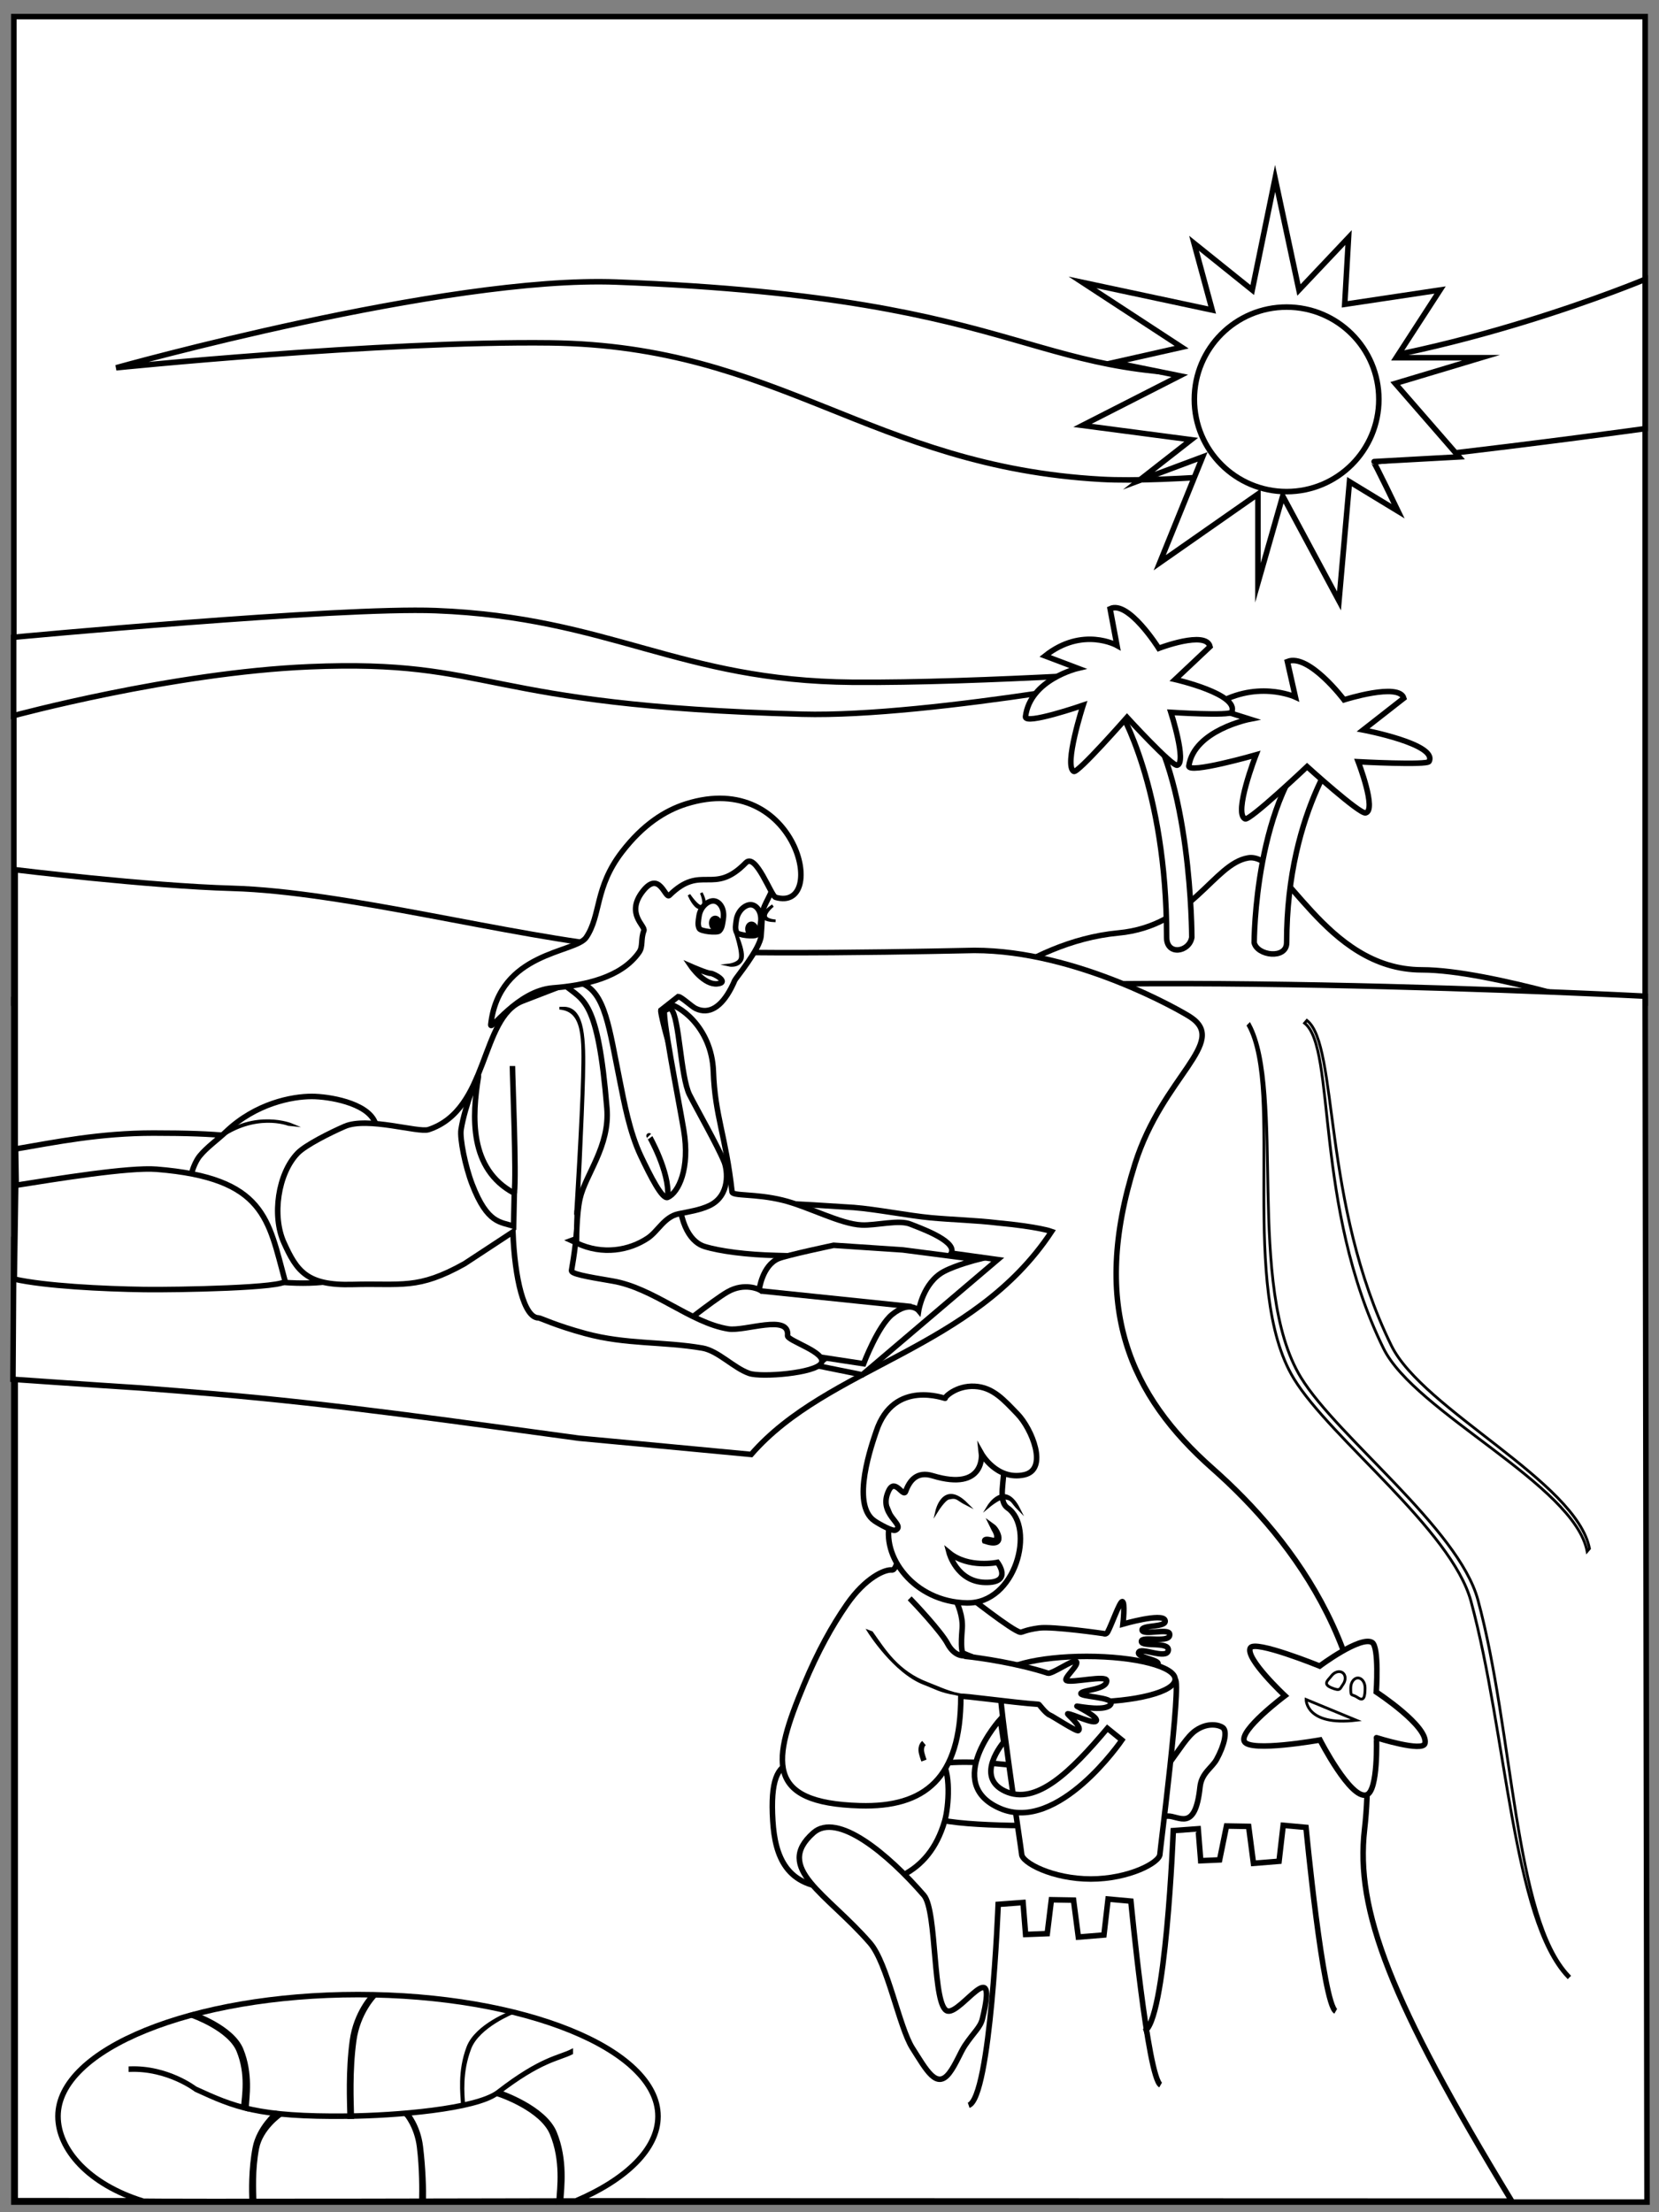 <?xml version="1.0" encoding="utf-8"?>
<!-- Generator: Adobe Illustrator 16.2.0, SVG Export Plug-In . SVG Version: 6.00 Build 0)  -->
<!DOCTYPE svg PUBLIC "-//W3C//DTD SVG 1.1//EN" "http://www.w3.org/Graphics/SVG/1.1/DTD/svg11.dtd">
<svg version="1.1" id="Layer_1" xmlns="http://www.w3.org/2000/svg" xmlns:xlink="http://www.w3.org/1999/xlink" x="0px" y="0px"
	 width="600px" height="800px" viewBox="0 0 600 800" enable-background="new 0 0 600 800" xml:space="preserve">
<rect x="0" y="0" width="600" height="800" fill="#808080" stroke="none"/>
<rect x="5" y="6" fill="#FFFFFF" stroke="#000000" stroke-width="2" stroke-miterlimit="10" width="590" height="356.759"/>
<path fill="#FFFFFF" stroke="#000000" stroke-width="2" stroke-miterlimit="10" d="M223,102c156,6,146.834,38.125,236,32.667
	c65.334-4,136-33.667,136-33.667v54c0,0-149.729,20.962-196.666,18.333C315,168.667,282,125,199,124c-61.069-0.736-157,9-157,9
	S161.014,99.616,223,102z"/>
<path fill="#FFFFFF" stroke="#000000" stroke-width="2" stroke-miterlimit="10" d="M461.16,64.527l8.621,40.348l17.934-18.967
	l-1.38,24.14l34.485-5.173l-15.864,24.485h30.692l-31.037,9.311l23.106,26.554c0,0-31.382,1.724-31.037,1.724
	s8.966,17.932,8.966,17.932l-17.587-10.69l-3.794,43.107l-20.347-37.934l-8.966,31.381v-32.071l-35.521,24.829l15.519-38.278
	l-23.104,8.621l18.967-14.829l-39.313-5.173l35.175-17.932l-23.794-4.828l24.483-5.518l-35.864-23.45l46.9,10.001l-6.553-24.14
	l21.036,16.897L461.16,64.527z"/>
<circle fill="#FFFFFF" stroke="#000000" stroke-width="2" stroke-miterlimit="10" cx="465.316" cy="144.413" r="33.365"/>
<path fill="#FFFFFF" stroke="#000000" stroke-width="2" stroke-miterlimit="10" d="M404.474,337.388
	c26.707-2.497,34.301-25.038,46.949-27.145c13.12-2.186,27.431,40.485,62.86,40.485c24.666,0,75.217,16.562,75.217,16.562
	L344,367.75C344,367.75,370.044,340.606,404.474,337.388z"/>
<path fill="#FFFFFF" stroke="#000000" stroke-width="2" stroke-miterlimit="10" d="M-175,233"/>
<path fill="#FFFFFF" stroke="#000000" stroke-width="2" stroke-miterlimit="10" d="M453.588,340.899c0,0,0-53.373,24.277-74.487
	c4.864-4.229,8.502,1.595,9.61,0c0,0-22.141,25.224-22.141,74.487C465.335,346.971,454.731,345.694,453.588,340.899z"/>
<path fill="#FFFFFF" stroke="#000000" stroke-width="2" stroke-miterlimit="10" d="M431.034,338.988c0,0,0-59.08-18.819-82.451
	c-3.771-4.682-6.59,1.765-7.448,0c0,0,17.162,27.921,17.162,82.451C421.929,345.709,430.146,344.296,431.034,338.988z"/>
<path fill="#FFFFFF" stroke="#000000" stroke-width="2" stroke-miterlimit="10" d="M465.603,239.233
	c7.722-3.082,20.494,13.839,20.494,13.839s19.928-6.354,21.609-0.593l-14.702,11.497c0,0,27.096,5.118,23.835,11.398
	c-0.742,1.429-25.617,0.097-25.617,0.097s6.761,17.544,2.672,18.494c-2.153,0.5-21.161-16.744-21.161-16.744
	s-20.792,19.66-22.424,18.91c-4.313-1.98,3.935-23.153,3.935-23.153s-24.739,7.08-24.28,3.993
	c1.93-12.995,22.053-16.907,22.053-16.907l-13.812-4.336c15.817-10.413,30.295-3.652,30.295-3.652L465.603,239.233z"/>
<path fill="#FFFFFF" stroke="#000000" stroke-width="2" stroke-miterlimit="10" d="M595,360.25c0,0-214.449-11.136-292.666,1.417
	c-162.001,26-297.333,0-297.333,0v434.667h590.666L595,360.25z"/>
<path fill="#FFFFFF" stroke="#000000" stroke-width="2" stroke-miterlimit="10" d="M438.5,531.021
	c30.114,26.623,62,69.38,55,130.599c-3.337,29.179,9.25,61.938,53.25,134.38L5.5,795.834V314.523c0,0,47.825,5.856,78.5,6.727
	c40.593,1.153,100.444,17.442,142.444,21.523c33.979,3.301,122.771,0.926,125.926,0.926c37,0,74.971,22.002,78.13,24.075
	c14,9.183-10,21.426-20,53.055C394.077,472.772,408.852,504.811,438.5,531.021z"/>
<path fill="#FFFFFF" stroke="#000000" stroke-width="2" stroke-miterlimit="10" d="M380.334,445.334
	c-28.319,43.005-80.839,48.603-108.661,80.634c-13.824-1.313-27.64-2.628-41.488-3.921c-6.923-0.645-13.846-1.291-20.736-1.94
	c-44.557-6.039-87.625-12.304-132.153-16.058c-8.905-0.753-17.806-1.468-26.704-2.146c-15.86-1.005-45.909-3.1-45.909-3.1L5,448
	c0,0,51.294-13.09,64.037-26.148c32.944,4.549,53.231,1.707,85.185,4.63c8.673,0.736,47.768,3.96,56.481,4.63
	c43.584,3.376,55.585,2.707,98.148,5.556c7.977,0.628,19.951,2.976,27.778,3.703c7.834,0.727,16.479,0.937,24.074,1.853
	C375.786,443.633,380.334,445.334,380.334,445.334z"/>
<path fill="#FFFFFF" stroke="#000000" stroke-width="2" stroke-miterlimit="10" d="M290.168,258.279
	c-117.935-3.151-111.004-20.021-178.413-17.154c-49.391,2.101-106.829,17.68-106.829,17.68v-28.358
	c0,0,117.207-11.007,152.691-9.627c63,2.451,87.946,25.382,150.693,25.907C354.477,247.113,427,242,427,242
	S337.027,259.531,290.168,258.279z"/>
<path fill="#FFFFFF" stroke="#000000" stroke-width="2" stroke-miterlimit="10" d="M401.481,220.137
	c6.629-3.187,17.592,14.31,17.592,14.31s17.107-6.57,18.551-0.613l-12.62,11.887c0,0,23.261,5.292,20.461,11.786
	c-0.638,1.478-21.991,0.1-21.991,0.1s5.805,18.141,2.295,19.122c-1.849,0.518-18.168-17.313-18.168-17.313
	s-17.849,20.328-19.25,19.553c-3.704-2.048,3.378-23.94,3.378-23.94s-21.238,7.321-20.846,4.128
	c1.659-13.437,18.934-17.481,18.934-17.481l-11.856-4.483c13.578-10.767,26.007-3.776,26.007-3.776L401.481,220.137z"/>
<path fill="#FFFFFF" stroke="#000000" stroke-width="2" stroke-miterlimit="10" d="M237.975,765.301
	c0,11.725-11.29,22.75-29.725,30.637c0,0-155.525,0.363-156.5,0.063c-19.71-6.083-30.775-18.758-30.775-30.699
	c0-24.301,48.577-44,108.5-44S237.975,741,237.975,765.301z"/>
<path fill="#FFFFFF" stroke="#000000" stroke-width="2" stroke-miterlimit="10" d="M494.204,649.094
	c-5.729,1.767-16.797-19.866-16.797-19.866s-25.369,4.533-27.369,0.533c-2.02-4.039,14.682-16.542,14.682-16.542
	s-14.497-13.53-12.516-17.292c1.572-2.985,25.085,6.566,25.085,6.566s14.658-10.961,18.915-8.566c2.667,1.5,1.54,17.946,1.54,17.946
	s18.867,12.354,17.627,18.554c-0.667,3.334-17.554-2.03-17.554-2.03S498.521,647.763,494.204,649.094z"/>
<path fill="#FFFFFF" stroke="#000000" stroke-miterlimit="10" d="M472.371,614.594c0,0-0.166,9.667,18.167,7.5L472.371,614.594z"/>
<path fill="#FFFFFF" stroke="#000000" stroke-miterlimit="10" d="M485.677,609.195c-1.116,1.501-0.806,2.522-4.113,1.163
	c-3.391-1.394-1.183-2.773-0.066-4.274c1.117-1.5,2.961-2.021,4.114-1.163C486.765,605.781,486.793,607.693,485.677,609.195z"/>
<path fill="#FFFFFF" stroke="#000000" stroke-miterlimit="10" d="M493.692,610.361c0,3.146-0.384,5.064-2.589,3.565
	c-2.405-1.635-2.6,0-2.589-3.565c0.006-1.969,1.159-3.565,2.589-3.565S493.692,608.393,493.692,610.361z"/>
<path fill="#FFFFFF" stroke="#000000" stroke-width="2" stroke-miterlimit="10" d="M350.333,761.334
	c8-2.667,10.667-72.667,10.667-72.667l9-0.667l0.92,11.555l7.83-0.305l1.5-12.25l8.007,0.14L390,700.5l9.25-0.75l1.5-13l8.25,0.75
	c0,0,6.084,63.834,10.75,66.5"/>
<path fill="#FFFFFF" stroke="#000000" stroke-width="2" stroke-miterlimit="10" d="M413.666,734.668
	c8-2.667,10.667-72.667,10.667-72.667l9-0.667l0.92,11.555l6.83-0.305l2.5-12.25l8.007,0.14l1.743,13.36l9.25-0.75l1.5-13l8.25,0.75
	c0,0,6.084,63.834,10.75,66.5"/>
<path fill="#FFFFFF" stroke="#000000" stroke-width="2" stroke-miterlimit="10" d="M434,646.25c-1.75,16.5-7.608,10.324-11.75,10.5
	c-7.833,0.333-36.347,3.5-42,3.5c-17.949,0-47.029-0.205-47.25-6c-0.167-4.375-4.902-12.297-0.25-14.5c13.957-6.608,51.538,2,65,2
	c6.429,0,20.566,1.997,24.25-2.915c4.717-6.29,7.381-10.95,10.5-13.085c4.484-3.068,8.57-1.885,9.75-1c1.772,1.33,0.5,6.5-2.25,11.5
	C438.29,639.358,434.54,641.154,434,646.25z"/>
<path fill="#FFFFFF" stroke="#000000" stroke-width="2" stroke-miterlimit="10" d="M337.039,580.249
	c1.683-3.644,7.581-7.173,10.476-5.088s18.427,14.458,21.462,15.095c0.67,0.141,1.81-0.876,6.836-1.526
	c5.027-0.651,23.375,2.021,23.375,2.021s0.826,0.505,1.438-0.625c1.413-2.621,4.304-10.887,5.232-10.951
	c1.182-0.085,0.268,8.139,0.268,8.139s14.233-4.118,15.211-1.41c0.998,2.765-8.496,1.568-8.289,3.559
	c0.221,2.123,9.55-0.759,9.953,1.373c0.717,3.784-10.398,0.481-10.195,2.801c0.179,2.051,10.195-0.134,9.718,3.184
	c-0.507,3.518-10.273-1.474-10.752,0.82c-0.378,1.807,7.518,2.502,7.036,4.112c-0.646,2.161-6.682-0.001-8.869-0.126
	c-1.027-0.059-5.368,0.721-6.313,0.313c-0.892-0.385-2-0.438-2-0.438s-18.662-0.015-26.146,1.729
	c-7.482,1.743-17.874-2.218-21.691-3.324c-3.817-1.107-13.92-5.711-15.394-7.702C336.922,590.211,337.039,580.249,337.039,580.249z"
	/>
<path fill="#FFFFFF" stroke="#000000" stroke-width="2" stroke-miterlimit="10" d="M419.5,670.5c0,3.037-11.193,9-25,9
	s-25-5.963-25-9c0-0.881-9.425-62.261-7.75-63c4.099-1.807,20.199,5.5,30,5.5c8.947,0,28.832-7.305,33.25-5.75
	C427.398,608.095,419.5,669.432,419.5,670.5z"/>
<ellipse fill="#FFFFFF" stroke="#000000" stroke-width="2" stroke-miterlimit="10" cx="393" cy="607.25" rx="32" ry="8.25"/>
<path fill="#FFFFFF" stroke="#000000" stroke-width="2" stroke-miterlimit="10" d="M400.5,625l5.25,4.25c0,0-23,33.75-44,24.75
	s0-32.25,0-32.25L363,630c0,0-10.75,12.5,0.5,17.75S387.25,640.75,400.5,625z"/>
<path fill="#FFFFFF" stroke="#000000" stroke-width="2" stroke-miterlimit="10" d="M341.667,658.501
	c-5.833,20.084-21.551,24.251-39.5,24.251s-21.885-11.711-22.667-24.251c-1.833-29.416,10.385-20,28.334-20
	c10.442,0,26.887-7.567,32.333-2.167C344.081,640.217,343.133,653.455,341.667,658.501z"/>
<path fill="#FFFFFF" stroke="#000000" stroke-width="2" stroke-miterlimit="10" d="M290.75,609.25
	C279.386,636.524,276.25,652,311,653c23.512,0.677,36.5-9.953,36.5-39.5c0-0.499,18.334,2.167,28.167,2.834
	c0.184,0.013,2.561,3.383,4.084,3.917c0.737,0.258,9.639,6.072,10.25,5.583c1.666-1.333-4.366-6.065-3.834-6.083
	c1.508-0.049,9.667,4.083,10.333,2.499c0.651-1.55-7.439-5.301-7-5.25c1.453,0.166,10.75,2,12.25-0.75
	c1.463-2.683-11.988-2.552-10.75-4c1.021-1.195,9.38-1.253,9.25-4.5c-0.083-2.083-12.414,0.895-14.5,0
	c-1.597-0.686,5.422-6.246,3.25-7c-1.261-0.438-8.648,4.77-10.024,4.316C368.332,601.567,354.5,599.5,349.25,599
	c-2.235-0.213-1.383-8.058-1.25-10.25c0.5-8.25-6.267-17.609-11-22.083c-3.635-3.435-3.644-2.706-6.75-5.417
	c-5.597-4.885-5.066,6.769-7.75,6.5c-2.5-0.25-9.5,2.75-16.25,12.5C300.924,587.942,295.75,597.25,290.75,609.25z"/>
<path fill="#FFFFFF" stroke="#000000" stroke-width="2" stroke-miterlimit="10" d="M334.125,685.375
	c4.923,5.681,3.012,40.752,8.625,41.875c5,1,18.5-21.5,12.542,2.847c-0.759,3.101-3.134,4.854-6.292,9.57
	c-1.623,2.423-3.363,7.016-5.666,10c-4.623,5.992-8.257-1.03-13.334-9c-4.807-7.546-9-30.692-15.333-38
	c-15.599-18.001-34.955-27.058-20.492-39.873C302.802,655.149,321.105,670.35,334.125,685.375z"/>
<path fill="#FFFFFF" stroke="#000000" stroke-width="2" stroke-miterlimit="10" d="M364.448,545.334
	c9.973,7,3.135,34.667-14.814,34.333c-19.017-0.354-31.34-17-27.636-29.666c0.956-3.271-6.464-12.763-5.859-16.309
	c2.754-16.139,15.146-31.409,29.577-26.442C374.776,517.25,357.074,540.157,364.448,545.334z"/>
<path fill="#FFFFFF" stroke="#000000" stroke-width="2" stroke-miterlimit="10" d="M334.167,630.334
	c-1,0.833-1.166,2.334-0.833,3.667s0.833,2.666,0.833,2.666"/>
<path fill="#FFFFFF" stroke="#000000" stroke-width="2" stroke-miterlimit="10" d="M343.25,561.5c0,0,2.75,10.5,13,10.75
	s4.5-7.25,4.5-7.25S350.25,567.25,343.25,561.5z"/>
<path fill="#FFFFFF" stroke="#000000" stroke-miterlimit="10" d="M357.5,544.75c0,0,5.75-9.5,11,1
	c-2.715-2.743-2.151-3.748-5.5-4.056C361.36,541.544,357.5,544.75,357.5,544.75z"/>
<path fill="#FFFFFF" stroke="#000000" stroke-width="2" stroke-miterlimit="10" d="M359,552c1.75,1.25,5.126,8.025-2.874,5.275
	c0,0-0.197-0.519,0.687-0.588s3.037,0.748,3.375,0.25C361.343,555.241,359.438,552.94,359,552z"/>
<path fill="none" stroke="#000000" stroke-width="2" stroke-miterlimit="10" d="M329,578.001c1.75,1.75,11.458,12.136,13.667,16.333
	c2.5,4.75,5.833,4.416,5.833,4.416"/>
<path fill="#FFFFFF" stroke="#000000" stroke-width="2" stroke-miterlimit="10" d="M354.959,525.667c0,0,5.541,9.833,15.469,7.667
	c8.839-1.929,2.738-16.667-2.433-22c-4.863-5.016-8.822-9.666-15.516-10s-10.952,3.999-10.647,4.333s-18.557-7.333-24.945,12
	c-1.347,4.074-9.431,26.334-0.608,32.334c1.697,1.155,6.531,3.876,7.604,3.333c3.956-2-6.692-5.666-2.433-14.333
	c2.257-4.594,5.233,2.664,6.083,0.333c1.468-4.025,4.136-7.365,9.735-5.667C356.5,539.5,354.959,525.667,354.959,525.667z"/>
<path fill="#FFFFFF" stroke="#000000" stroke-width="2" stroke-miterlimit="10" d="M96.113,426.334
	c0,11.434-75.481,25.173-89.922,22.736l-0.548-33.569c14.54-2.493,30.507-5.751,49.879-5.751
	C104.146,409.75,96.113,414.9,96.113,426.334z"/>
<path fill="#FFFFFF" stroke="#000000" stroke-width="2" stroke-miterlimit="10" d="M68.29,431.551C68,427,70,420.75,72.25,418
	c2.596-3.173,6.457-5.848,9.5-8.75c10.75-10.25,23.877-12.75,31-12.75c6.115,0,19.75,2.25,22.806,9.164
	c3.207,7.257-22.266,16.958-22.266,27.806c0,10.688,13.014,21.343,9.5,28.431c-1.121,2.26-17.739,3.155-30.457,0.434
	C80.164,459.73,69.649,452.88,68.29,431.551z"/>
<path fill="#FFFFFF" stroke="#000000" stroke-width="2" stroke-miterlimit="10" d="M258,387.5c0.583,16.167,4.5,23.25,6.75,43.5
	c0.18,1.621,8.277,0.574,18.25,3c9.25,2.25,20.866,8.673,28.667,9c5.198,0.219,13.562-2.051,17.717-0.274
	c2.258,0.965,16.191,5.707,14.783,10.107c-1.639,5.118-17.479,3.534-20.983,3.208c-4.287-0.4-9.445-2.787-14.184-2.041
	c-8.009,1.261-17,0.25-28.25,0c-10.454-0.232-20.429-1.509-26-3.25c-4-1.25-9.5-6.432-9.5-23s-7.59-64.75-4-64.75
	S257.402,370.942,258,387.5z"/>
<polygon fill="#FFFFFF" stroke="#000000" stroke-width="2" stroke-miterlimit="10" points="345.167,453.333 295.333,493.833 
	311.833,497.167 360.833,455.5 "/>
<path fill="#FFFFFF" stroke="#000000" stroke-width="2" stroke-miterlimit="10" d="M312.334,493.167L242.5,482.5
	c0,0,15.407-12.348,20.667-15.333c6.167-3.5,11.411-0.794,11.411-0.794s1.089-8.706,6.922-11.206c2.828-1.212,20-4.834,20-4.834
	l25,1.667l27,3.5c0,0-7.636,1.917-12.166,4.333c-7.5,4-9.084,14.095-9.084,14.095s-3.139-3.792-9.583,1.405
	C317.5,479.5,312.334,493.167,312.334,493.167z"/>
<path fill="#FFFFFF" stroke="#000000" stroke-width="2" stroke-miterlimit="10" d="M103.08,463.166
	c0.706,2.573-39.08,3.334-50.852,3.167c-15.153-0.215-36.093-1.294-47.062-3.773l0.512-33.913
	c14.665-2.313,40.984-6.619,50.988-5.813C96,426,97,441,103.08,463.166z"/>
<path fill="#FFFFFF" stroke="#000000" stroke-width="2" stroke-miterlimit="10" d="M168,457c-17,9.5-22.667,7-40.5,7.5
	c-16.524,0.463-20.167-4.833-24.833-15.166c-4.349-9.628-2.159-24.955,5-32.334c2.832-2.919,11.824-7.418,17-9.666
	c8.25-3.583,26.614,2.392,30.333,1.166c22-7.25,18.5-40.5,34-46.5c45.015-17.425,28.75-9.75,32-32.75
	c1.897-13.424,9-23.75,21.87-27.033c18.374-4.687,37.822,3.835,36.88,17.533c-0.196,2.864-3.693,7.601-4,10.25
	c-0.074,0.64-0.176,4.572-0.5,8.5c-0.383,4.657-9.174,15.236-9.5,16c-0.43,1.011-0.877,1.958-1.337,2.84
	c-3.541,6.776-7.944,9.658-12.768,7.379c-1.566-0.74-5.227-4.3-6.36-4.332L239,365.333c-0.293,1.605,7.75,34.167,20.75,55.167
	c5.759,9.304-36.73,34.271-48.75,22.25l-2.25-2.5c0,6.264-1.171,14.135-2.054,19.189c-0.207,1.19,4.881,2.143,14.804,3.811
	c14.921,2.508,28.235,15.14,41.917,17.334c6.004,0.963,22.25-5.584,21.417,2.416c-0.194,1.866,14.538,6.127,12.167,10
	c-2.201,3.596-21.616,5.166-26,3.667c-5.576-1.907-11.262-8.187-17-9.167c-14.41-2.46-27.5-1.25-42.25-5.25
	c-11.07-3.002-16.288-5.667-17-5.667c-5.254,0-8.594-14.219-9.25-31.083L168,457z"/>
<path fill="#FFFFFF" stroke="#000000" stroke-width="2" stroke-miterlimit="10" d="M185.751,443.438
	c-4.607-1.666-9.399-0.621-15.001-15.188c-2.5-6.5-4.5-16.5-4-19.75c1.292-8.401,6.785-22.326,6.25-19c-2.25,14-3.5,33.25,13,42
	L185.751,443.438z"/>
<path fill="#FFFFFF" stroke="#000000" stroke-width="2" stroke-miterlimit="10" d="M209.75,433.5
	c1.961-8.811,10.882-18.901,9.75-32.75c-3.25-39.75-8.5-38.75-15.25-44.5c-1.151-0.98,4.21-1.466,6-0.75
	c8.75,3.5,9.999,16.087,14,35.75c1.367,6.722,3.368,18.063,7.5,26.75c3.567,7.499,7.791,15.859,9.75,15
	c3.873-1.698,8.13-10.408,5.78-24.34c-1.972-11.694-8.266-43.279-6.78-43.41c1.153-0.101,1.416-1.064,2.25-0.25
	c2.986,2.918,3.351,24.372,6.648,30.929c2.531,5.034,10.018,18.159,12.5,24.22c1.227,2.997,2.343,12.202-5.347,15.847
	c-3.302,1.565-7.446,2.226-11.071,2.954c-5.23,1.051-7.48,6.301-11.23,8.801c-6.607,4.405-16.25,6.25-25.75,1.75
	C208.5,449.5,208.42,439.479,209.75,433.5z"/>
<path fill="#FFFFFF" stroke="#000000" stroke-width="2" stroke-miterlimit="10" d="M280.5,324.5
	c-1.61-0.467-7.119-16.225-10.75-12.5c-11.772,12.077-16,0.25-27.661,11.787c-1.498,1.482-3.522-9.236-9.567-1.551
	c-6.46,8.214,1.024,12.582,0.337,14.34c-1.211,3.102-0.218,5.629-1.713,7.768C224.75,353.5,211.551,356.361,200,357.25
	c-13,1-22.824,16.11-22.5,13.25c3-26.5,30.626-25.762,34.5-31.5c5.446-8.066,2.981-18.009,13-31
	c7.607-9.864,15.592-14.907,23.134-17.283C288.5,278,299.762,330.095,280.5,324.5z"/>
<path fill="none" stroke="#000000" stroke-width="2" stroke-miterlimit="10" d="M185.333,385.5c0,4.121,1.506,39.207,0.667,46"/>
<path fill="#FFFFFF" stroke="#000000" stroke-width="2" stroke-miterlimit="10" d="M261.583,332.251
	c-0.307,1.968-0.409,3.396-1.448,4.409c-0.786,0.765-6.712,0.161-7.228-0.871c-0.637-1.275-0.39-2.631-0.092-4.542
	c0.539-3.456,3.448-5.752,5.54-5.426C260.446,326.147,262.122,328.795,261.583,332.251z"/>
<path fill="#FFFFFF" stroke="#000000" stroke-width="2" stroke-miterlimit="10" d="M275.095,333.637
	c-0.307,1.969-0.409,3.396-1.448,4.409c-0.786,0.765-6.712,0.161-7.228-0.871c-0.637-1.275-0.39-2.631-0.092-4.542
	c0.539-3.456,3.448-5.752,5.54-5.426C273.959,327.534,275.634,330.181,275.095,333.637z"/>
<ellipse transform="matrix(0.988 -0.158 0.158 0.988 -49.41 44.937)" stroke="#000000" stroke-width="2" stroke-miterlimit="10" cx="258.543" cy="333.909" rx="1.375" ry="1.875"/>
<ellipse transform="matrix(0.988 -0.158 0.158 0.988 -49.588 47.041)" stroke="#000000" stroke-width="2" stroke-miterlimit="10" cx="271.661" cy="336.029" rx="1.375" ry="1.875"/>
<path fill="#FFFFFF" stroke="#000000" stroke-miterlimit="10" d="M265.563,336.029c0,0,4.062,8.29,2.729,11.035
	c-1.334,2.745-4.79,1.939-4.79,1.939s3.251-0.354,4.082-2.086C268.622,344.751,265.563,336.029,265.563,336.029z"/>
<path fill="#FFFFFF" stroke="#000000" stroke-width="2" stroke-miterlimit="10" d="M250,349.5c0,0,4.647,6.736,9.376,6.279
	c4.729-0.457-1.261-3.829-2.423-3.792C255.791,352.023,250,349.5,250,349.5z"/>
<path fill="#FFFFFF" stroke="#000000" stroke-miterlimit="10" d="M249.188,323.598c0,0,1.781,4.339,3.791,4.711
	c3.887,0.719,0.653-5.421,0.653-5.421s1.775,4.081,0.244,4.862C252.433,328.486,249.188,323.598,249.188,323.598z"/>
<path fill="#FFFFFF" stroke="#000000" stroke-miterlimit="10" d="M279.5,327.5c0,0-8.25,5.25,1,5.5c0,0-3.563-0.123-3.625-1.781
	C276.817,329.686,279.5,327.5,279.5,327.5z"/>
<line fill="#FFFFFF" stroke="#000000" stroke-width="2" stroke-miterlimit="10" x1="275" y1="466.833" x2="329.667" y2="472.5"/>
<path fill="#FFFFFF" stroke="#000000" stroke-width="2" stroke-miterlimit="10" d="M234.75,410.75
	c-0.001-0.001,7.501,13.074,6.75,22"/>
<g>
	<path fill="#FFFFFF" stroke="#000000" stroke-miterlimit="10" d="M567.5,714.5c-20-20.925-20-88-33-135.954
		c-6.994-25.802-50.693-58.672-64-80.396c-20-32.65-5.556-103.725-18.556-127.725l-0.5,0.5c13,24-3.444,95.074,16.556,127.725
		c13.307,21.724,57.006,54.594,64,80.396C545,627,547,694.075,567,715L567.5,714.5z"/>
</g>
<path fill="#FFFFFF" stroke="#000000" stroke-miterlimit="10" d="M574.854,560.004c-4.603-24.128-60.261-50.219-71.644-73.389
	c-25.356-51.611-19.035-108.563-30.542-117.611L471.814,370c11.507,9.048,3.186,66,28.542,117.611
	C511.739,510.781,569.397,536.872,574,561L574.854,560.004z"/>
<path fill="#FFFFFF" stroke="#000000" stroke-miterlimit="10" d="M206.75,741.5c-4.697,2.373-10.973,2.535-26.75,14.75
	c-7.75,6-37.281,8.316-54.111,8.509c-32.753,0.375-41.237-3.378-55.139-9.759c0,0-10-7.75-23.75-7.25v1
	c13.75-0.5,23.75,7.25,23.75,7.25c13.902,6.381,22.386,10.134,55.139,9.759c16.83-0.192,46.361-2.509,54.111-8.509
	c15.777-12.215,22.053-12.377,26.75-14.75V741.5z"/>
<path fill="#FFFFFF" stroke="#000000" stroke-miterlimit="10" d="M167.712,761.319c-0.236-4.029-1.109-11.834,2.217-20.578
	c3.064-8.06,15.917-13.075,15.917-13.075l-0.596-0.166c0,0-12.964,4.784-16.028,12.844c-3.326,8.744-2.201,17.003-1.965,21.032
	L167.712,761.319z"/>
<path fill="none" stroke="#000000" stroke-width="2" stroke-miterlimit="10" d="M135.188,721.75c0,0-5.888,6.033-7.279,16.193
	c-1.51,11.026-0.964,22.227-0.856,27.307h-0.438c-0.107-5.08-0.654-16.28,0.856-27.307c1.392-10.16,7.279-16.193,7.279-16.193
	H135.188z"/>
<path fill="none" stroke="#000000" stroke-width="2" stroke-miterlimit="10" d="M88.938,762.313c0.25-4,1.652-12.318-1.875-21
	c-3.25-8-17-12.75-17-12.75L69.5,728.75c0,0,13.75,4.75,17,12.75c3.527,8.682,1.917,16.583,1.667,20.583L88.938,762.313z"/>
<path fill="none" stroke="#000000" stroke-width="2" stroke-miterlimit="10" d="M91.167,795.917
	c-0.107-3.62-0.331-11.331,1.179-19.189c1.392-7.24,7.488-12.395,7.488-12.395l1.333,0.334c0,0-7.054,4.883-8.446,12.123
	c-1.51,7.858-1.078,15.59-0.971,19.21L91.167,795.917z"/>
<path fill="none" stroke="#000000" stroke-width="2" stroke-miterlimit="10" d="M153.083,795.75
	c0.072-3.822-0.105-11.505-1.083-19.493c-0.908-7.416-4.75-11.819-4.75-11.819L147,764.5c0,0,3.842,4.403,4.75,11.819
	c0.986,8.048,0.904,15.806,0.833,19.514L153.083,795.75z"/>
<path fill="none" stroke="#000000" stroke-width="2" stroke-miterlimit="10" d="M202.177,795.938
	c0.292-4.518,1.717-14.729-2.399-24.535c-3.793-9.036-19.263-14.127-19.263-14.127L181,757c0,0,15.694,5.341,19.404,14.333
	c4.025,9.759,2.632,19.921,2.346,24.417L202.177,795.938z"/>
<path fill="#FFFFFF" stroke="#000000" stroke-miterlimit="10" d="M348.791,613.209c-5.508-0.86-9.506-2.948-13.291-4.375
	c-10.973-4.136-15.651-11.971-20.25-18.458l-1-0.376c0,0,9.251,14.751,20.084,18.834c3.772,1.422,5.833,2.833,11.166,3.666
	L348.791,613.209z"/>
<path fill="#FFFFFF" stroke="#000000" stroke-miterlimit="10" d="M338.804,546.407c0,0,2.466-10.827,10.755-2.515
	c-3.44-1.749-3.222-2.88-6.497-2.117C341.458,542.148,338.804,546.407,338.804,546.407z"/>
<path fill="#FFFFFF" stroke="#000000" stroke-miterlimit="10" d="M78.721,411.926c13.5-10,25.591-5.301,25.591-5.301l1.188,0.125
	c0,0-13-5.417-26.5,4.583L78.721,411.926z"/>
<path fill="#FFFFFF" stroke="#000000" stroke-miterlimit="10" d="M208.972,438.75c0,0,1.779-35.109,2.112-49.25
	c0.322-13.687-0.024-24.375-6.75-24.916h-2c9,0.724,8.666,10.877,8.333,25.016c-0.333,14.14-2.5,49.15-2.5,49.15H208.972z"/>
</svg>
